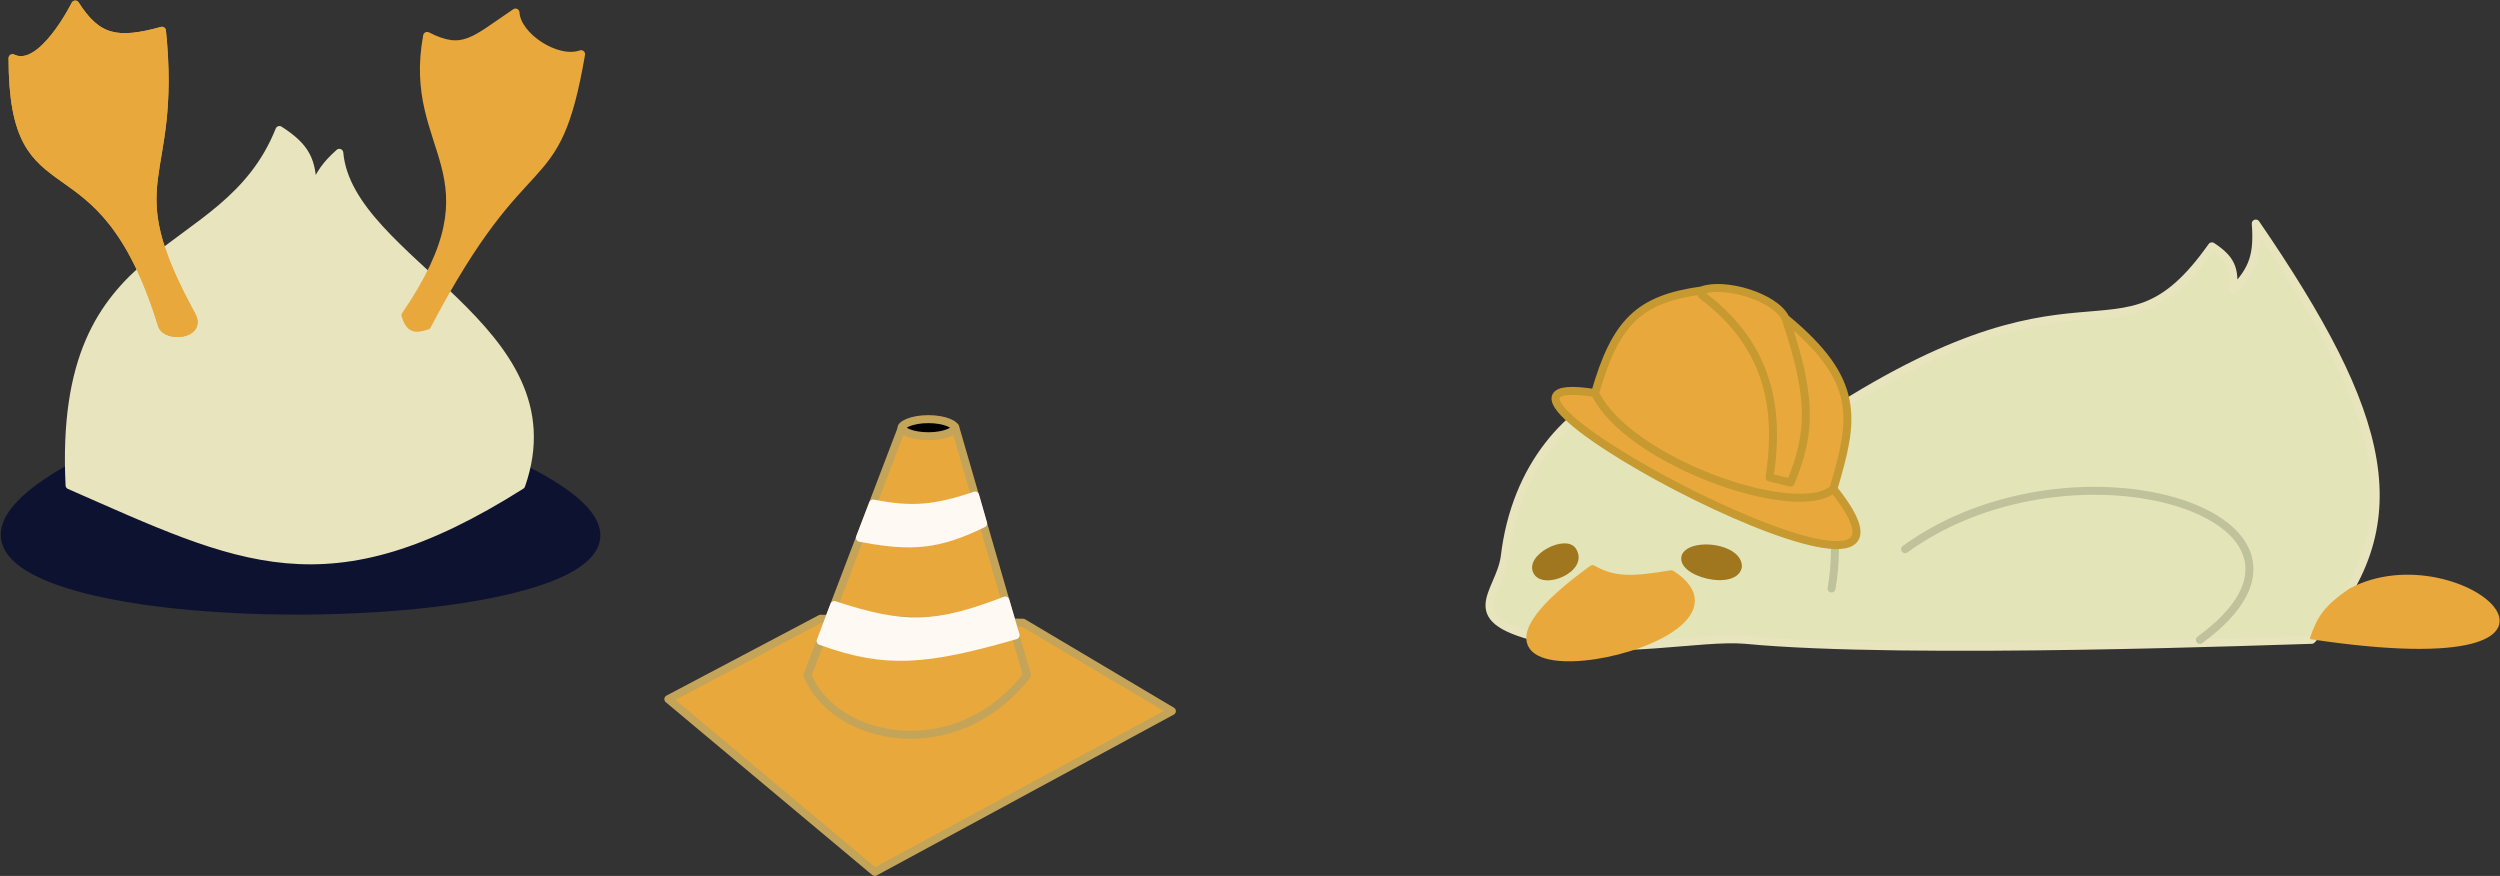 <svg width="2192" height="768" viewBox="0 0 2192 768" fill="none" xmlns="http://www.w3.org/2000/svg">
<rect x="0" y="0" width="2192" height="768" fill="#333333" stroke="none"/>
<path d="M59.5 411.5C-238 581 775.5 572 462 412.5L59.5 411.5Z" fill="#0E1231" stroke="#0E1231" stroke-width="7"/>
<path d="M457 425.5C287 533 210.5 491 61 425.5C50 202 197 234.5 245 114C268.288 128.971 274.193 140.905 274 167.5C280.571 151.795 285.787 144.532 297.5 134C306 230 505.5 287 457 425.5Z" fill="#E7E4BE" stroke="#E7E4BE" stroke-width="7" stroke-linejoin="round"/>
<path d="M142 285C88 109.5 11 196 11 51C36.5 63.5 66 4 66 4C85.345 34.341 102.746 37.805 142 27C156 163 100.5 153 168 276.5C177.565 294 145.538 296.5 142 285Z" fill="#D9D9D9" stroke="#DBAA35" stroke-width="7" stroke-linejoin="round"/>
<path d="M142 285C88 109.5 11 196 11 51C36.5 63.5 66 4 66 4C85.345 34.341 102.746 37.805 142 27C156 163 100.5 153 168 276.5C177.565 294 145.538 296.5 142 285Z" fill="#E9A83C" stroke="#E9A83C" stroke-width="7" stroke-linejoin="round"/>
<path d="M452 11C415.5 35.5 406.339 47.695 374.5 31.5C355.5 134 442 150 355.5 276.5C359.17 288.141 363.597 289.131 374.5 285.5C463 116.5 487 178.5 509.5 47.5C488.04 55.112 452.939 31.628 452 11Z" fill="#E9A83C" stroke="#E9A83C" stroke-width="7" stroke-linejoin="round"/>
<path d="M1939.38 216C1855.35 334.8 1831.31 206.691 1579.38 379C1505.46 282.818 1338.14 329.586 1319.38 488C1314.84 521.422 1275.92 543.327 1356.38 561C1415.68 575.251 1491.38 557.5 1530.38 561C1672.1 574.611 2007.53 561.31 2026.88 561C2120.22 460.522 2092.55 363.396 1977.88 196C1979.8 223.048 1975.98 236.094 1957.88 254.5C1959.59 235.702 1956.21 226.991 1939.38 216Z" fill="#E3E5B9" stroke="#E7E4BE" stroke-width="7" stroke-linejoin="round"/>
<path d="M1396.38 499C1211.88 632.5 1561.88 565.5 1465.38 503.5C1432.85 508.798 1415.83 510.229 1396.38 499Z" fill="#E9A83C" stroke="#E9A83C" stroke-width="7" stroke-linecap="round" stroke-linejoin="round"/>
<path d="M1670.38 481.5C1820.38 373 2074.31 455.06 1928.88 561" stroke="#C0C29B" stroke-width="7" stroke-linecap="round" stroke-linejoin="round"/>
<path d="M2026.38 559.5C2312.38 602.5 2158.38 464.5 2060.38 517C2037.04 532.982 2032.43 542.461 2026.38 559.5Z" fill="#E9A83C" stroke="#E9A83C" stroke-width="2" stroke-linecap="round" stroke-linejoin="round"/>
<path d="M1345.38 502C1352.75 517.045 1393.04 500.461 1380.88 481.5C1373.02 469.263 1337.82 487.029 1345.38 502Z" fill="#A0771E" stroke="#A0771E" stroke-width="2" stroke-linecap="round" stroke-linejoin="round"/>
<path d="M1475.82 486.273C1468.16 504.773 1523.38 518 1526.32 496.773C1526.32 477.5 1483.66 472.273 1475.82 486.273Z" fill="#A0771E" stroke="#A0771E" stroke-width="2" stroke-linecap="round" stroke-linejoin="round"/>
<path d="M1540.88 347C1614.79 392.61 1612.38 481.5 1605.88 516" stroke="#C0C29B" stroke-width="7" stroke-linecap="round" stroke-linejoin="round"/>
<path d="M1398.54 344.646C1416.59 281.924 1437.22 262.309 1492.04 254.646C1512.04 247.146 1556.47 260.262 1565.54 279.146C1632.68 334.426 1625.36 368.169 1607.54 428.646C1732.53 584.718 1230.89 317.949 1398.54 344.646Z" fill="#E9A83C"/>
<path d="M1398.54 344.646C1416.59 281.924 1437.22 262.309 1492.04 254.646C1512.04 247.146 1556.47 260.262 1565.54 279.146M1398.54 344.646C1427.04 404.646 1575.54 456.646 1607.54 428.646M1398.54 344.646C1230.89 317.949 1732.53 584.718 1607.54 428.646M1565.54 279.146C1632.68 334.426 1625.36 368.169 1607.54 428.646M1565.54 279.146C1588.95 348.759 1588.13 379.168 1570.04 423.146L1551.54 418.646C1558.04 374.146 1560.27 309.156 1492.04 258.646" stroke="#C69A30" stroke-width="7" stroke-linecap="round" stroke-linejoin="round"/>
<path d="M586 613L719.5 542.5L726.834 542.645L791 374.5H837.5L887.119 545.805L897 546L1027.5 623.5L767 764.5L586 613Z" fill="#E9A83C"/>
<path d="M719.5 542.5L586 613L767 764.5L1027.5 623.5L897 546L719.5 542.5ZM708 592L791 374.5H837.5L900.5 592C837.5 673 731 649.5 708 592Z" stroke="#C4A459" stroke-width="7" stroke-linecap="round" stroke-linejoin="round"/>
<path d="M881.5 526.5C820.18 550.006 792.805 550.618 731.5 530.5L719.5 562C776.287 582.764 812.023 579.613 890.5 557L881.5 526.5Z" fill="#FFF9F3"/>
<path d="M855 434.5C818.784 446.659 799.206 448.013 765.5 441.5L754 471.5C799.03 480.243 822.823 478.204 862 459L855 434.5Z" fill="#FFF9F3"/>
<path d="M881.5 526.5C820.18 550.006 792.805 550.618 731.5 530.5L719.5 562C776.287 582.764 812.023 579.613 890.5 557L881.5 526.5Z" stroke="#FFF9F3" stroke-width="7" stroke-linecap="round" stroke-linejoin="round"/>
<path d="M855 434.5C818.784 446.659 799.206 448.013 765.5 441.5L754 471.5C799.03 480.243 822.823 478.204 862 459L855 434.5Z" stroke="#FFF9F3" stroke-width="7" stroke-linecap="round" stroke-linejoin="round"/>
<path d="M837.5 375C837.5 375.27 837.38 375.865 836.45 376.761C835.51 377.666 833.966 378.643 831.771 379.537C827.399 381.318 821.118 382.5 814 382.5C806.882 382.5 800.601 381.318 796.229 379.537C794.034 378.643 792.49 377.666 791.55 376.761C790.62 375.865 790.5 375.27 790.5 375C790.5 374.73 790.62 374.135 791.55 373.239C792.49 372.334 794.034 371.357 796.229 370.463C800.601 368.682 806.882 367.5 814 367.5C821.118 367.5 827.399 368.682 831.771 370.463C833.966 371.357 835.51 372.334 836.45 373.239C837.38 374.135 837.5 374.73 837.5 375Z" fill="black" stroke="#C4A459" stroke-width="7"/>
</svg>
